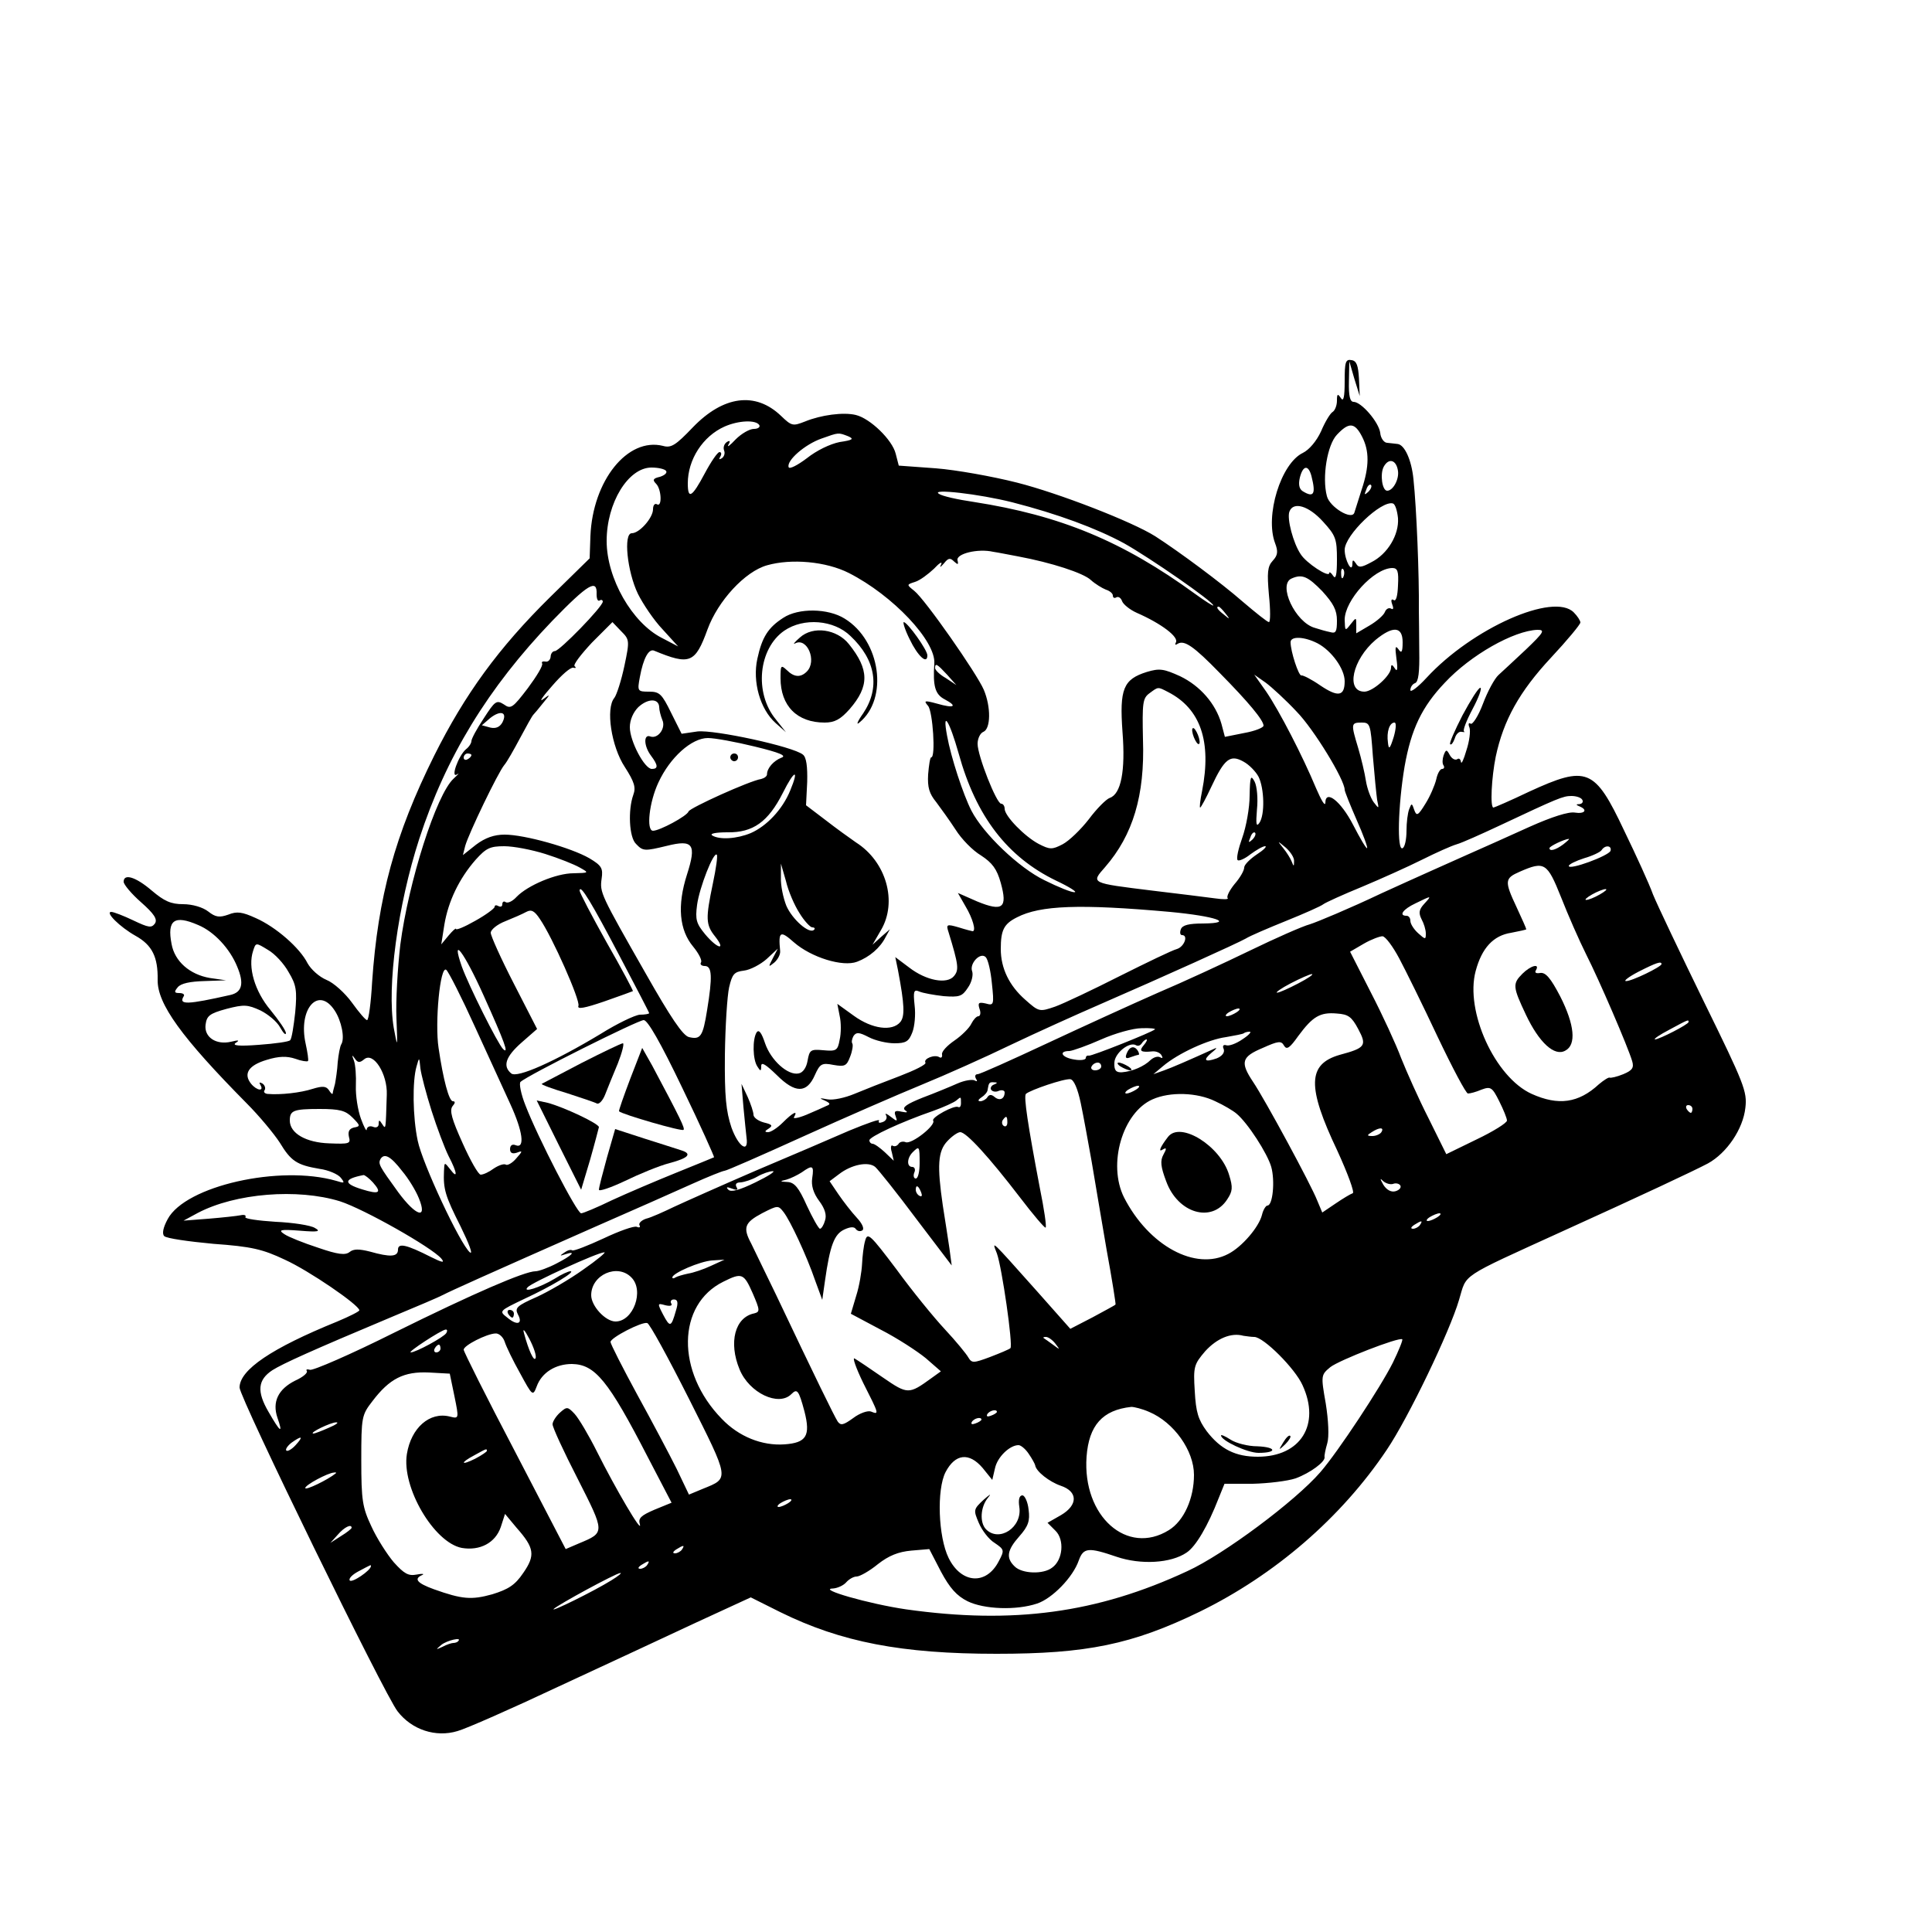 <?xml version="1.0" standalone="no"?>
<!DOCTYPE svg PUBLIC "-//W3C//DTD SVG 20010904//EN"
 "http://www.w3.org/TR/2001/REC-SVG-20010904/DTD/svg10.dtd">
<svg version="1.0" xmlns="http://www.w3.org/2000/svg"
 width="500pt" height="500pt" viewBox="0 0 500 500"
 preserveAspectRatio="xMidYMid meet">

<g transform="translate(0,500) scale(0.1,-0.1)"
fill="#000000" stroke="none">
<path d="M3480 4013 c0 -41 -3 -54 -10 -43 -8 12 -10 11 -10 -7 0 -12 -5 -25
-11 -29 -6 -3 -20 -26 -30 -50 -12 -26 -31 -48 -47 -56 -57 -27 -99 -163 -72
-234 8 -21 7 -31 -6 -45 -14 -15 -15 -31 -10 -89 4 -38 4 -70 0 -70 -4 0 -34
24 -68 53 -56 49 -164 129 -226 169 -60 38 -251 112 -358 139 -63 16 -158 33
-210 37 l-96 7 -8 31 c-9 36 -66 91 -103 100 -32 8 -91 0 -132 -17 -31 -12
-34 -12 -62 15 -66 63 -149 52 -228 -30 -44 -46 -56 -54 -77 -48 -92 23 -182
-90 -188 -233 l-2 -58 -102 -100 c-134 -132 -221 -252 -300 -410 -102 -205
-146 -367 -161 -587 -3 -54 -9 -98 -13 -98 -4 0 -21 20 -39 45 -18 25 -48 52
-66 59 -19 8 -40 27 -49 43 -20 40 -82 94 -134 117 -35 16 -49 18 -71 9 -23
-8 -33 -7 -52 8 -14 11 -41 19 -65 19 -32 0 -49 8 -81 35 -42 36 -73 45 -73
23 0 -7 20 -31 45 -53 34 -30 43 -44 36 -55 -9 -12 -16 -11 -56 8 -25 12 -51
22 -57 22 -17 0 22 -39 63 -62 43 -24 58 -55 57 -114 -1 -62 62 -149 230 -319
33 -33 71 -79 86 -102 29 -48 44 -58 103 -68 23 -3 48 -14 55 -23 11 -14 10
-15 -12 -8 -146 42 -390 -13 -436 -99 -12 -22 -15 -38 -9 -44 6 -6 63 -14 127
-20 99 -7 128 -14 185 -41 62 -28 192 -117 193 -131 0 -3 -26 -16 -57 -29
-170 -69 -253 -125 -253 -171 0 -26 376 -797 409 -838 37 -48 99 -68 155 -51
22 6 140 58 261 115 121 56 282 131 359 167 l139 64 76 -38 c158 -78 315 -108
560 -108 233 0 351 24 526 109 194 95 366 243 484 419 56 83 163 306 187 388
21 69 -3 54 269 178 205 93 339 156 375 175 49 27 91 89 97 144 5 42 -3 62
-107 274 -61 125 -121 251 -132 278 -10 28 -44 102 -75 166 -76 161 -96 169
-246 100 -48 -23 -90 -41 -92 -41 -9 0 -5 78 6 132 20 94 61 168 143 256 42
45 76 86 76 91 0 5 -8 17 -17 26 -52 53 -263 -41 -381 -169 -23 -25 -42 -39
-42 -32 0 8 6 16 12 18 9 3 12 29 11 84 0 43 -1 90 -1 104 1 91 -6 265 -14
340 -5 50 -23 89 -41 91 -7 1 -19 2 -27 3 -8 0 -17 12 -18 26 -4 28 -49 80
-69 80 -9 0 -13 15 -12 53 l1 52 13 -45 14 -45 -2 45 c-2 34 -6 46 -19 48 -16
3 -18 -5 -18 -55z m-1515 -113 c3 -5 -3 -10 -14 -10 -11 0 -32 -12 -47 -27
-15 -16 -23 -22 -19 -14 6 10 4 12 -4 7 -7 -5 -10 -14 -7 -22 3 -7 0 -16 -6
-20 -7 -4 -8 -3 -4 4 4 7 3 12 -2 12 -5 0 -22 -25 -38 -55 -33 -62 -44 -69
-44 -26 0 62 39 122 95 147 36 16 81 18 90 4z m1560 -30 c19 -37 19 -77 -1
-137 -8 -26 -17 -53 -19 -60 -7 -20 -64 15 -71 43 -13 49 1 133 26 159 31 33
46 32 65 -5z m-1330 1 c16 -7 12 -10 -22 -15 -25 -5 -60 -22 -85 -42 -24 -18
-45 -29 -47 -23 -6 17 42 59 85 74 45 16 43 16 69 6z m1423 -90 c3 -22 -13
-51 -28 -51 -13 0 -19 43 -9 62 13 24 33 18 37 -11z m-1894 0 c3 -5 -4 -11
-16 -15 -18 -4 -20 -8 -10 -18 14 -14 16 -62 2 -53 -5 3 -10 -2 -10 -13 0 -22
-35 -62 -55 -62 -22 0 -12 -99 16 -157 13 -26 41 -68 64 -92 l40 -44 -42 22
c-77 39 -143 154 -143 251 0 99 56 190 116 190 18 0 35 -4 38 -9z m1670 -13
c12 -47 6 -57 -23 -39 -9 6 -11 18 -7 35 8 32 22 34 30 4z m147 -41 c-10 -9
-11 -8 -5 6 3 10 9 15 12 12 3 -3 0 -11 -7 -18z m-921 -27 c117 -30 217 -67
289 -106 66 -37 231 -151 231 -161 0 -2 -21 11 -47 30 -187 136 -348 203 -573
238 -41 6 -82 15 -90 21 -23 14 103 0 190 -22z m998 -41 c3 -43 -27 -93 -69
-114 -26 -14 -33 -15 -40 -3 -7 10 -9 10 -9 -2 -1 -25 -20 11 -20 37 0 38 95
129 125 120 6 -2 11 -19 13 -38z m-194 -9 c33 -36 36 -45 36 -98 0 -40 -3 -53
-10 -42 -5 8 -10 11 -10 7 0 -13 -60 26 -74 49 -19 28 -36 92 -29 110 10 27
50 15 87 -26z m-789 -90 c86 -16 169 -43 188 -61 11 -10 29 -21 39 -25 10 -3
18 -10 18 -15 0 -6 4 -8 9 -5 5 3 12 -1 15 -10 3 -8 20 -22 38 -30 64 -28 110
-63 101 -77 -3 -6 -1 -7 5 -3 17 10 41 -6 109 -76 74 -75 113 -122 113 -136 0
-5 -22 -14 -50 -19 l-50 -10 -9 34 c-15 52 -55 98 -107 123 -42 19 -53 21 -86
11 -61 -19 -71 -44 -63 -155 8 -102 -4 -161 -33 -171 -9 -3 -34 -28 -54 -55
-21 -27 -51 -56 -68 -65 -27 -14 -33 -14 -62 1 -36 19 -88 72 -88 91 0 7 -4
13 -9 13 -12 0 -61 124 -61 155 0 14 7 28 15 31 19 8 20 64 1 109 -18 42 -152
234 -180 256 -20 16 -20 16 2 23 13 4 34 20 49 34 14 15 22 20 19 12 -5 -10
-3 -9 7 2 11 14 16 15 26 5 10 -9 12 -9 9 3 -4 17 53 31 92 22 14 -2 43 -8 65
-12z m-438 -43 c114 -58 225 -176 221 -234 -4 -59 2 -80 27 -93 34 -18 25 -24
-20 -11 -33 9 -35 8 -23 -6 12 -15 20 -133 8 -133 -3 0 -6 -20 -8 -44 -2 -34
3 -50 21 -72 12 -16 35 -48 50 -71 15 -24 44 -54 66 -67 29 -19 41 -35 51 -71
18 -65 5 -75 -61 -48 l-50 22 20 -35 c18 -30 28 -64 18 -64 -1 0 -17 4 -36 10
-31 9 -33 8 -26 -13 26 -85 27 -97 14 -113 -18 -22 -72 -12 -116 22 l-36 27 7
-34 c17 -90 18 -119 6 -134 -21 -25 -73 -18 -120 16 l-43 31 6 -31 c4 -17 4
-45 0 -62 -5 -28 -9 -30 -42 -27 -33 3 -36 1 -41 -27 -3 -18 -12 -31 -23 -33
-28 -6 -72 34 -87 78 -9 27 -16 37 -22 28 -11 -18 -10 -70 2 -88 8 -13 10 -13
10 1 0 12 12 4 40 -23 48 -48 78 -48 99 0 13 29 18 32 48 26 29 -5 34 -3 43
21 6 15 8 30 6 34 -3 4 -1 13 3 20 7 10 14 10 39 -3 17 -9 47 -16 67 -16 30 0
37 5 46 28 6 15 9 46 6 70 -4 37 -2 42 12 36 9 -4 37 -9 63 -12 41 -3 48 -1
63 22 10 14 14 33 11 42 -8 20 21 51 35 37 6 -6 13 -36 16 -68 6 -56 5 -58
-16 -52 -18 4 -21 2 -16 -14 4 -10 2 -19 -3 -19 -5 0 -13 -9 -18 -19 -5 -11
-25 -31 -44 -44 -19 -13 -34 -29 -32 -36 1 -7 -2 -10 -7 -7 -12 8 -42 -4 -36
-14 3 -5 -28 -20 -67 -35 -40 -15 -93 -36 -117 -46 -24 -10 -55 -17 -70 -14
-20 4 -22 3 -7 -3 15 -7 16 -10 5 -14 -8 -4 -31 -14 -52 -23 -22 -9 -36 -11
-32 -6 11 19 -3 12 -29 -14 -14 -14 -31 -25 -38 -25 -10 0 -9 3 1 9 12 8 9 11
-12 16 -15 4 -27 13 -27 20 0 7 -7 28 -15 46 l-16 34 5 -60 c3 -33 7 -69 8
-79 6 -42 -21 -24 -39 26 -14 42 -18 80 -17 188 1 74 6 153 11 175 8 34 13 40
38 43 17 2 43 16 59 30 l29 27 -13 -25 c-12 -23 -12 -24 4 -11 9 8 16 21 15
30 -5 51 0 54 36 22 45 -39 126 -64 163 -50 32 12 60 36 74 64 l11 20 -23 -20
-22 -20 22 38 c43 73 14 177 -65 227 -16 11 -52 37 -79 58 l-50 38 3 60 c1 40
-2 64 -11 71 -25 21 -230 65 -273 60 l-41 -6 -27 54 c-24 49 -30 55 -57 55
-30 0 -31 1 -24 38 9 49 23 74 37 68 92 -38 106 -33 138 55 27 74 97 150 154
166 63 18 153 10 212 -20z m1280 -9 c-3 -8 -6 -5 -6 6 -1 11 2 17 5 13 3 -3 4
-12 1 -19z m141 -23 c-1 -27 -5 -42 -11 -38 -6 4 -8 0 -4 -11 4 -10 3 -15 -3
-11 -6 3 -13 -1 -16 -9 -3 -8 -21 -24 -40 -35 l-34 -20 0 21 c0 21 0 21 -15 2
-14 -18 -14 -17 -15 12 0 50 75 133 123 134 14 0 17 -8 15 -45z m-196 -15 c29
-32 38 -49 38 -76 0 -29 -3 -34 -17 -30 -10 2 -28 7 -40 11 -51 14 -97 113
-60 128 27 12 42 5 79 -33z m-1878 -8 c0 -12 3 -19 8 -16 4 3 8 1 8 -3 0 -13
-112 -128 -124 -128 -6 0 -11 -7 -11 -15 -1 -8 -7 -14 -14 -12 -7 1 -10 -1 -8
-5 3 -5 -14 -33 -37 -64 -39 -51 -44 -55 -62 -42 -19 12 -23 9 -52 -36 -18
-27 -32 -53 -32 -59 0 -5 -6 -15 -14 -21 -20 -17 -41 -77 -23 -65 7 5 3 0 -9
-11 -45 -41 -117 -268 -138 -430 -7 -60 -12 -146 -10 -190 3 -78 3 -79 -7 -25
-18 107 10 316 66 489 69 212 178 391 344 564 93 96 117 110 115 69z m1627
-49 c13 -16 12 -17 -3 -4 -17 13 -22 21 -14 21 2 0 10 -8 17 -17z m-1555 -136
c-8 -38 -20 -75 -26 -83 -23 -27 -8 -126 27 -179 25 -39 29 -53 22 -72 -14
-39 -11 -110 7 -127 18 -19 22 -19 80 -5 68 17 77 4 52 -74 -26 -81 -20 -144
16 -187 14 -17 24 -36 20 -41 -3 -5 2 -9 10 -9 19 0 20 -28 6 -114 -11 -69
-17 -77 -47 -70 -16 4 -48 52 -111 163 -118 207 -120 211 -115 247 4 27 0 34
-32 53 -47 27 -167 61 -219 61 -27 0 -50 -8 -74 -26 l-34 -27 6 24 c9 32 85
190 101 209 7 8 25 40 41 70 16 30 31 57 34 60 3 3 14 16 25 30 20 24 20 25 0
10 -11 -8 0 8 24 35 24 28 48 49 55 47 6 -2 8 0 3 4 -4 4 17 31 45 61 l53 53
22 -23 c22 -22 23 -24 9 -90z m2014 61 c0 -26 -3 -30 -11 -18 -8 11 -9 5 -5
-25 4 -27 2 -35 -4 -25 -7 11 -10 11 -10 2 0 -20 -47 -62 -69 -62 -49 0 -31
83 29 134 45 37 70 35 70 -6z m319 -19 c-30 -28 -62 -58 -71 -66 -10 -9 -28
-42 -40 -74 -12 -32 -27 -55 -32 -52 -5 4 -7 -1 -3 -10 3 -9 0 -35 -8 -59 -7
-24 -13 -37 -14 -30 -1 7 -5 11 -10 7 -6 -3 -14 2 -19 11 -8 15 -10 15 -16 -1
-3 -9 -4 -21 0 -26 3 -5 1 -9 -4 -9 -5 0 -12 -12 -15 -27 -4 -16 -16 -44 -28
-63 -19 -31 -23 -33 -29 -16 -6 18 -7 18 -13 2 -4 -10 -7 -35 -7 -56 0 -21 -4
-42 -10 -45 -15 -9 -12 110 5 211 17 97 45 155 104 217 67 72 179 135 240 137
20 0 17 -6 -30 -51z m-539 16 c36 -19 70 -66 70 -98 0 -39 -17 -42 -63 -11
-23 16 -45 27 -49 26 -7 -2 -28 62 -28 86 0 16 35 15 70 -3z m-959 -81 l24
-27 -27 18 c-16 9 -28 21 -28 26 0 14 5 11 31 -17z m905 -96 c44 -45 124 -176
124 -202 0 -4 14 -39 31 -78 17 -38 29 -71 27 -73 -2 -2 -18 25 -36 60 -32 62
-72 93 -72 57 -1 -10 -11 8 -24 38 -35 84 -95 200 -129 250 l-31 44 30 -21
c16 -12 52 -45 80 -75z m-333 51 c84 -43 113 -128 88 -256 -5 -24 -7 -43 -5
-43 2 0 15 24 29 54 34 73 49 84 83 65 15 -8 32 -26 39 -39 15 -30 17 -99 2
-120 -8 -11 -9 -2 -6 35 3 29 0 60 -6 72 -10 19 -12 14 -13 -36 0 -32 -9 -81
-19 -109 -10 -28 -16 -54 -12 -58 3 -3 18 3 33 15 15 11 32 21 38 21 6 0 -4
-10 -21 -21 -18 -12 -33 -27 -33 -34 0 -8 -11 -27 -25 -43 -13 -16 -21 -32
-18 -36 4 -4 -11 -4 -32 -1 -22 3 -95 12 -162 20 -162 20 -160 19 -123 61 72
83 103 185 98 330 -2 95 -1 107 17 120 23 17 21 17 48 3z m-1317 -39 c0 -8 4
-23 8 -33 10 -21 -11 -50 -31 -43 -18 7 -17 -25 2 -50 18 -24 19 -34 2 -34
-19 0 -57 72 -57 108 0 19 9 39 22 52 25 23 53 23 54 0z m-406 -40 c-7 -12
-17 -16 -31 -13 l-22 6 22 19 c27 21 45 15 31 -12z m1181 -80 c45 -163 126
-268 252 -329 34 -16 56 -30 48 -30 -7 -1 -42 13 -78 31 -66 32 -158 120 -189
180 -21 41 -53 138 -63 194 -13 69 6 39 30 -46z m1072 -7 c4 -49 9 -99 11
-113 5 -24 5 -24 -9 -6 -8 11 -17 36 -20 55 -3 20 -12 58 -20 85 -19 63 -19
66 9 66 22 0 23 -4 29 -87z m54 50 c-10 -32 -13 -34 -15 -15 -4 28 4 52 17 52
5 0 4 -16 -2 -37z m-1654 -25 c66 -16 84 -24 69 -29 -20 -8 -37 -27 -37 -43 0
-5 -7 -10 -15 -12 -31 -5 -185 -75 -188 -84 -4 -12 -75 -50 -92 -50 -18 0 -10
74 14 125 30 65 86 115 128 115 18 0 72 -10 121 -22z m-733 -22 c0 -3 -4 -8
-10 -11 -5 -3 -10 -1 -10 4 0 6 5 11 10 11 6 0 10 -2 10 -4z m825 -92 c-20
-49 -61 -92 -102 -110 -36 -15 -81 -18 -100 -6 -7 5 11 8 40 8 66 -1 105 27
143 102 30 60 43 64 19 6z m2050 -24 c3 -5 0 -10 -7 -11 -10 0 -10 -2 0 -6 22
-9 13 -20 -12 -16 -16 3 -60 -11 -118 -37 -51 -23 -124 -56 -163 -73 -38 -17
-137 -61 -220 -99 -82 -39 -166 -74 -185 -80 -19 -5 -89 -36 -155 -68 -66 -32
-174 -82 -240 -110 -66 -29 -195 -88 -287 -131 -92 -43 -172 -79 -178 -79 -6
0 -8 -5 -4 -12 4 -6 3 -8 -4 -4 -6 3 -26 0 -44 -8 -18 -8 -59 -25 -91 -37 -40
-16 -53 -25 -45 -32 9 -6 6 -7 -9 -4 -17 4 -20 1 -15 -12 5 -14 4 -14 -13 -1
-10 8 -16 10 -12 4 4 -7 0 -15 -9 -18 -8 -3 -12 -2 -9 4 3 5 -31 -7 -77 -26
-46 -20 -155 -67 -243 -104 -88 -38 -182 -80 -210 -93 -27 -13 -60 -28 -73
-31 -12 -4 -20 -12 -17 -17 3 -5 0 -7 -7 -4 -7 3 -46 -11 -86 -30 -41 -19 -77
-33 -81 -31 -4 3 -13 0 -21 -6 -12 -8 -12 -9 3 -4 30 10 18 -3 -23 -24 -21
-11 -46 -20 -54 -20 -28 0 -160 -57 -366 -159 -112 -56 -211 -99 -218 -96 -7
2 -11 1 -8 -3 3 -5 -10 -16 -30 -25 -44 -22 -60 -55 -46 -96 15 -43 8 -39 -23
15 -31 53 -28 83 10 108 27 17 102 51 307 137 65 27 126 53 135 58 19 10 110
51 393 176 96 42 209 92 251 111 42 19 80 34 84 34 5 0 96 40 204 89 108 49
246 109 307 134 61 25 164 71 230 103 65 31 169 78 229 104 170 74 358 159
379 171 11 7 58 27 105 46 47 19 90 38 96 43 5 4 51 25 100 45 50 21 119 52
155 70 36 18 76 36 90 40 14 4 63 26 110 48 153 72 165 77 187 77 12 0 25 -4
28 -10z m-854 -103 c-10 -9 -11 -8 -5 6 3 10 9 15 12 12 3 -3 0 -11 -7 -18z
m805 -12 c-20 -15 -36 -19 -36 -10 0 5 38 23 50 24 3 0 -4 -6 -14 -14z m-697
-44 c0 -14 -1 -14 -6 -1 -3 8 -13 24 -22 35 -16 20 -16 20 7 1 12 -11 22 -26
21 -35z m-1938 19 c35 -11 75 -27 89 -35 25 -14 25 -14 -16 -15 -44 0 -118
-31 -147 -61 -10 -11 -22 -17 -28 -14 -5 4 -9 1 -9 -5 0 -6 -4 -8 -10 -5 -5 3
-10 3 -10 -2 0 -4 -23 -21 -50 -36 -28 -16 -50 -25 -50 -21 0 3 -8 -4 -19 -17
l-19 -23 8 51 c10 60 38 119 81 168 27 30 37 35 74 35 24 0 71 -9 106 -20z
m2757 8 c-5 -13 -108 -51 -108 -39 0 4 18 13 40 20 21 6 42 16 45 21 9 14 27
12 23 -2z m-2323 -84 c-19 -91 -19 -107 6 -138 29 -37 6 -32 -26 6 -23 28 -26
38 -21 76 6 45 43 139 51 130 3 -2 -2 -36 -10 -74z m224 -77 c12 -20 28 -37
33 -37 6 0 8 -3 5 -6 -12 -13 -57 27 -72 62 -8 20 -15 53 -14 73 l0 36 13 -45
c6 -26 22 -63 35 -83z m1971 41 c18 -46 47 -112 65 -148 34 -67 108 -239 119
-276 5 -17 1 -24 -23 -34 -17 -7 -32 -10 -35 -9 -2 2 -15 -6 -28 -17 -53 -49
-105 -56 -174 -25 -95 43 -173 214 -145 318 16 60 46 92 92 99 21 4 39 8 39 9
0 2 -11 27 -25 57 -32 68 -31 75 8 92 64 28 71 24 107 -66z m-2435 -155 c41
-78 75 -143 75 -145 0 -2 -11 -4 -24 -4 -13 -1 -59 -23 -102 -50 -118 -71
-216 -115 -231 -102 -23 19 -14 44 27 80 l40 35 -60 117 c-33 64 -60 124 -60
132 0 8 17 22 38 30 20 8 45 19 54 24 13 7 21 3 35 -18 33 -48 105 -211 100
-225 -4 -10 16 -6 66 11 40 14 73 26 75 27 1 1 -29 58 -68 126 -38 68 -70 129
-70 134 1 19 31 -31 105 -172z m2535 162 c-14 -8 -29 -14 -35 -14 -5 0 1 6 15
14 14 8 30 14 35 14 6 0 -1 -6 -15 -14z m-454 -24 c-14 -15 -15 -24 -7 -40 6
-11 11 -27 11 -37 0 -16 -1 -16 -20 1 -11 10 -20 24 -20 32 0 7 -4 13 -10 13
-21 0 -9 17 23 32 43 21 43 21 23 -1z m-658 -21 c117 -11 170 -29 86 -30 -37
0 -54 -4 -58 -15 -3 -8 -2 -15 3 -15 17 0 6 -30 -13 -36 -12 -3 -78 -35 -148
-70 -69 -35 -145 -71 -167 -79 -41 -14 -42 -14 -78 18 -41 36 -63 81 -63 131
0 49 8 65 42 82 60 31 162 35 396 14z m-2515 -34 c41 -17 82 -61 101 -108 18
-43 13 -66 -18 -73 -111 -25 -134 -26 -121 -4 4 5 -1 9 -11 9 -13 0 -14 3 -4
15 8 10 32 15 69 16 l56 2 -42 6 c-52 9 -91 43 -99 88 -12 62 7 76 69 49z
m3108 -86 c16 -30 61 -121 99 -202 39 -82 74 -148 79 -148 6 0 21 4 35 10 24
9 28 6 46 -30 11 -22 20 -44 20 -50 0 -6 -35 -28 -79 -49 l-78 -38 -46 93
c-26 51 -57 121 -71 156 -13 35 -48 111 -78 169 l-54 106 36 21 c19 11 41 19
48 19 8 -1 27 -27 43 -57z m-2874 -36 c20 -33 22 -48 17 -104 -4 -36 -9 -68
-13 -72 -3 -4 -40 -9 -81 -12 -52 -4 -70 -2 -60 5 11 7 8 8 -12 3 -39 -9 -70
12 -66 44 3 23 10 29 54 41 46 12 55 11 88 -4 20 -10 43 -29 51 -44 8 -14 14
-21 15 -15 0 7 -18 33 -40 60 -41 49 -59 111 -45 153 7 22 7 22 38 3 18 -10
42 -36 54 -58z m504 -59 c55 -122 67 -155 51 -140 -14 14 -89 164 -107 214
-29 84 7 35 56 -74z m3049 80 c0 -7 -78 -45 -92 -44 -7 0 7 11 32 24 47 24 60
28 60 20z m-3071 -162 c35 -76 76 -166 92 -201 32 -70 38 -115 14 -106 -9 4
-15 0 -15 -10 0 -10 6 -13 18 -9 15 6 15 4 -2 -15 -10 -12 -23 -19 -27 -16 -5
3 -19 -2 -31 -10 -12 -9 -27 -16 -34 -16 -6 0 -27 37 -47 82 -28 62 -34 84
-26 95 7 8 8 13 1 13 -10 0 -25 56 -37 138 -10 65 4 215 20 202 6 -5 40 -72
74 -147z m2131 112 c-25 -13 -49 -24 -55 -24 -5 0 10 11 35 24 25 13 50 24 55
24 6 0 -10 -11 -35 -24z m-2494 -70 c18 -27 27 -73 17 -88 -3 -5 -7 -26 -9
-46 -1 -20 -5 -45 -7 -56 -3 -11 -6 -22 -6 -25 -1 -3 -5 1 -10 9 -7 10 -16 11
-42 3 -31 -10 -83 -16 -117 -13 -7 1 -11 5 -7 10 3 5 0 13 -6 17 -8 4 -9 3 -5
-4 10 -17 -9 -15 -24 3 -21 26 -7 48 40 62 32 10 53 10 74 3 16 -6 31 -8 33
-6 2 2 -1 22 -6 45 -20 90 33 150 75 86z m2334 -5 c-8 -5 -19 -10 -25 -10 -5
0 -3 5 5 10 8 5 20 10 25 10 6 0 3 -5 -5 -10z m315 -43 c23 -43 19 -49 -48
-67 -83 -24 -85 -82 -6 -248 27 -59 45 -108 40 -110 -6 -2 -26 -14 -45 -27
l-34 -23 -13 31 c-16 41 -135 261 -166 307 -34 51 -30 65 25 88 40 18 48 19
55 6 7 -12 15 -6 37 25 37 50 56 62 100 58 29 -2 38 -8 55 -40z m-1749 -153
c47 -97 83 -178 82 -179 -2 -1 -46 -19 -98 -40 -52 -21 -127 -53 -166 -71 -39
-19 -75 -34 -80 -34 -11 0 -112 196 -144 279 -12 30 -17 57 -13 61 18 17 304
160 319 160 10 0 43 -57 100 -176z m2604 171 c0 -6 -76 -45 -87 -45 -4 1 12
12 37 25 50 27 50 27 50 20z m-1381 -19 c-9 -8 -165 -70 -171 -68 -5 1 -8 -2
-8 -6 0 -5 -13 -7 -30 -4 -32 5 -42 22 -12 22 9 1 46 14 82 30 36 16 83 29
104 29 22 1 37 -1 35 -3z m226 -26 c-16 -11 -35 -18 -42 -15 -7 2 -10 -2 -6
-10 3 -9 -4 -18 -18 -24 -31 -11 -37 -5 -13 15 10 8 15 13 9 11 -73 -33 -110
-49 -132 -57 l-28 -10 25 21 c39 33 117 69 163 75 23 4 44 8 46 10 2 2 9 4 15
4 6 0 -2 -9 -19 -20z m-255 -15 c-13 -15 -8 -19 22 -16 9 1 20 -3 24 -10 4 -7
3 -9 -4 -5 -6 3 -16 0 -24 -7 -17 -17 -48 -30 -74 -32 -16 -1 -21 5 -20 25 1
25 39 55 56 45 5 -3 11 -1 15 5 3 5 9 10 12 10 3 0 0 -7 -7 -15z m-2017 -36
c24 19 60 -39 58 -92 -3 -92 -2 -91 -12 -76 -7 11 -9 12 -9 0 0 -7 -6 -11 -15
-7 -8 3 -15 0 -16 -7 0 -7 -7 6 -15 28 -8 22 -14 60 -13 85 1 25 -1 54 -5 65
-6 15 -5 16 2 6 8 -12 13 -12 25 -2z m174 -134 c14 -44 34 -97 44 -117 23 -44
24 -61 4 -34 -15 19 -15 19 -16 -5 -2 -46 3 -64 43 -143 22 -45 33 -74 24 -67
-25 21 -123 230 -135 289 -13 61 -14 155 -3 192 7 25 7 25 10 -5 2 -16 15 -66
29 -110z m1733 115 c0 -5 -7 -10 -16 -10 -8 0 -12 5 -9 10 3 6 10 10 16 10 5
0 9 -4 9 -10z m-53 -95 c7 -33 19 -100 28 -150 8 -49 26 -153 39 -230 14 -76
24 -140 23 -141 -1 -2 -28 -16 -59 -33 l-58 -30 -86 97 c-124 139 -117 132
-104 98 13 -36 42 -237 35 -245 -3 -3 -27 -13 -53 -23 -43 -16 -47 -16 -56 -1
-5 9 -32 42 -60 72 -29 31 -86 101 -126 156 -68 90 -75 97 -81 74 -4 -13 -7
-40 -8 -60 -1 -20 -7 -57 -15 -82 l-14 -47 77 -41 c43 -22 95 -56 117 -74 l39
-34 -25 -18 c-58 -42 -61 -42 -125 2 -33 23 -66 45 -73 49 -7 5 3 -24 22 -63
41 -81 42 -83 20 -74 -8 3 -29 -4 -46 -17 -25 -18 -32 -20 -40 -9 -9 14 -58
114 -160 329 -28 58 -57 117 -64 132 -22 41 -17 54 28 78 41 21 42 21 56 3 17
-22 59 -111 82 -178 l18 -49 7 49 c13 92 24 121 50 133 15 7 26 8 30 1 4 -5
11 -7 17 -3 5 4 0 17 -15 33 -13 14 -34 41 -47 60 l-23 34 24 18 c32 25 76 34
94 19 8 -7 56 -67 106 -134 l92 -121 -6 45 c-4 25 -11 74 -17 110 -15 103 -13
141 12 167 12 13 27 23 33 23 16 0 75 -65 154 -168 35 -46 65 -81 67 -79 3 2
-4 49 -15 103 -31 163 -42 236 -36 243 11 10 99 40 115 38 9 -1 19 -24 27 -62z
m-225 48 c-6 -2 -10 -9 -7 -13 3 -5 12 -7 20 -3 8 3 15 1 15 -4 0 -17 -13 -23
-26 -12 -8 7 -14 7 -19 -1 -3 -5 -12 -10 -18 -10 -7 0 -6 4 3 10 8 5 16 14 16
20 3 18 4 20 17 19 9 0 9 -2 -1 -6z m368 -13 c-8 -5 -19 -10 -25 -10 -5 0 -3
5 5 10 8 5 20 10 25 10 6 0 3 -5 -5 -10z m205 -30 c22 -10 47 -25 55 -32 29
-24 80 -103 90 -138 10 -36 4 -100 -10 -100 -4 0 -11 -11 -14 -24 -8 -32 -52
-83 -87 -101 -85 -45 -206 21 -270 146 -43 86 -4 220 74 254 45 20 115 18 162
-5z m-658 -5 c0 -8 -3 -12 -7 -10 -10 6 -70 -27 -65 -35 8 -12 -56 -62 -71
-56 -7 3 -16 1 -19 -5 -4 -5 -10 -7 -15 -4 -4 3 -6 -5 -2 -17 l5 -22 -23 22
c-13 12 -27 22 -32 22 -4 0 -8 4 -8 9 0 9 81 47 165 76 28 10 54 22 60 27 12
10 12 11 12 -7z m1893 -15 c0 -5 -2 -10 -4 -10 -3 0 -8 5 -11 10 -3 6 -1 10 4
10 6 0 11 -4 11 -10z m-3468 -22 c21 -21 21 -23 4 -26 -12 -3 -16 -10 -13 -24
5 -18 1 -19 -51 -17 -60 2 -102 26 -102 59 0 26 9 30 77 30 52 0 67 -4 85 -22z
m1695 -13 c0 -8 -4 -12 -9 -9 -5 3 -6 10 -3 15 9 13 12 11 12 -6z m968 -25
c-3 -5 -14 -10 -23 -10 -15 0 -15 2 -2 10 20 13 33 13 25 0z m-1195 -80 c0
-22 -4 -40 -10 -40 -5 0 -7 7 -4 15 4 8 1 15 -5 15 -15 0 -14 23 1 38 17 17
18 16 18 -28z m-1339 -21 c16 -19 35 -50 43 -70 23 -56 -7 -47 -53 15 -50 69
-53 74 -46 87 10 15 26 7 56 -32z m1061 -18 c-3 -19 3 -39 18 -59 15 -20 20
-37 15 -51 -3 -11 -9 -21 -13 -21 -4 1 -19 28 -34 60 -21 47 -32 60 -50 61
-20 1 -21 2 -3 6 11 3 29 12 40 19 28 20 32 18 27 -15z m-147 -11 c-41 -20
-63 -26 -70 -19 -7 7 -4 8 9 3 13 -5 17 -4 12 4 -4 8 0 12 11 12 10 1 29 7 43
15 14 8 32 14 40 14 8 0 -12 -13 -45 -29z m-990 0 c24 -27 17 -32 -28 -18 -49
15 -48 27 4 37 3 0 14 -8 24 -19z m2640 -4 c7 3 16 1 19 -4 3 -5 -2 -12 -13
-15 -11 -3 -23 4 -31 17 -9 16 -9 18 0 9 7 -6 18 -9 25 -7z m-1221 -22 c3 -8
2 -12 -4 -9 -6 3 -10 10 -10 16 0 14 7 11 14 -7z m-1504 -23 c62 -20 237 -119
262 -148 10 -12 3 -11 -27 4 -63 32 -85 37 -85 19 0 -19 -20 -20 -73 -5 -28 7
-42 7 -52 -1 -11 -9 -30 -7 -82 11 -37 12 -77 28 -87 35 -17 11 -11 13 40 9
48 -4 55 -2 39 7 -11 7 -57 14 -102 16 -46 3 -80 8 -78 12 3 5 -3 7 -12 5 -10
-2 -47 -6 -83 -9 l-65 -5 37 20 c97 51 258 64 368 30z m2840 -41 c-8 -5 -19
-10 -25 -10 -5 0 -3 5 5 10 8 5 20 10 25 10 6 0 3 -5 -5 -10z m-45 -20 c-3 -5
-12 -10 -18 -10 -7 0 -6 4 3 10 19 12 23 12 15 0z m-2166 -116 c-35 -25 -90
-57 -121 -71 -50 -22 -56 -28 -48 -44 14 -25 -1 -31 -27 -9 -22 17 -22 17 45
49 69 32 134 71 118 71 -5 0 -23 -8 -40 -19 -40 -24 -86 -38 -70 -22 11 12
181 90 198 90 6 1 -19 -20 -55 -45z m331 10 c-19 -9 -46 -18 -59 -20 -14 -3
-28 -7 -33 -10 -4 -3 -8 -3 -8 0 0 11 72 42 103 44 l32 2 -35 -16z m-206 -30
c34 -34 5 -114 -41 -114 -26 0 -63 40 -63 68 0 53 68 83 104 46z m314 -41 c19
-44 19 -48 4 -52 -50 -10 -67 -75 -38 -145 25 -61 101 -97 134 -64 15 15 19
11 34 -45 16 -63 5 -81 -52 -85 -58 -4 -118 20 -162 66 -119 122 -116 296 4
355 48 24 53 22 76 -30z m-199 -46 c-12 -42 -15 -43 -33 -9 -15 29 -15 30 6
24 13 -3 19 -1 15 5 -3 5 0 10 7 10 10 0 12 -8 5 -30z m34 -227 c106 -211 105
-205 36 -233 l-36 -15 -32 67 c-18 36 -64 123 -102 192 -38 70 -69 131 -69
136 0 11 81 53 95 49 6 -1 54 -89 108 -196z m-397 105 c-4 -10 -18 20 -30 65
-4 14 2 8 14 -15 11 -21 19 -44 16 -50z m-231 65 c-7 -11 -79 -50 -92 -50 -10
0 79 58 90 59 5 1 5 -4 2 -9z m151 -22 c4 -13 22 -50 40 -82 32 -59 33 -60 43
-34 13 36 49 58 91 58 60 -1 94 -42 197 -242 l61 -117 -44 -18 c-35 -15 -43
-22 -38 -38 7 -27 -63 92 -111 188 -21 42 -47 86 -58 98 -18 19 -20 19 -38 3
-10 -9 -19 -23 -19 -30 0 -8 29 -71 65 -141 71 -140 71 -139 4 -167 l-35 -15
-132 254 c-73 139 -132 257 -132 262 0 11 59 41 82 42 9 1 20 -9 24 -21z
m1940 12 c24 0 106 -82 125 -125 47 -102 -5 -185 -116 -185 -57 0 -96 19 -132
66 -22 30 -28 49 -31 104 -4 63 -2 69 27 103 30 33 67 49 99 40 8 -1 20 -3 28
-3z m-515 -17 c13 -17 13 -17 -6 -3 -11 8 -22 16 -24 17 -2 2 0 3 6 3 6 0 17
-8 24 -17z m874 -49 c-32 -64 -142 -231 -188 -284 -65 -75 -250 -213 -344
-256 -234 -109 -451 -138 -728 -99 -96 14 -232 53 -189 54 12 1 27 8 34 16 7
8 19 15 27 15 8 0 33 14 55 32 28 22 53 32 86 35 l47 4 30 -58 c23 -43 41 -63
69 -77 43 -21 126 -24 180 -6 39 13 93 68 108 112 12 33 25 34 98 9 62 -21
140 -17 181 11 24 16 55 69 83 141 l15 37 73 0 c40 1 90 7 111 14 38 14 77 43
75 55 -1 3 2 19 7 36 5 17 3 59 -4 103 -13 73 -12 74 12 94 23 18 177 78 186
72 2 -2 -9 -29 -24 -60z m-2465 36 c0 -5 -5 -10 -11 -10 -5 0 -7 5 -4 10 3 6
8 10 11 10 2 0 4 -4 4 -10z m36 -123 c12 -59 12 -59 -12 -53 -52 13 -100 -29
-111 -97 -14 -86 70 -229 142 -243 47 -8 87 13 101 54 l11 34 30 -36 c46 -52
49 -71 17 -117 -21 -31 -38 -42 -80 -55 -54 -15 -78 -13 -151 13 -44 16 -53
27 -30 37 6 3 0 4 -15 1 -21 -4 -32 2 -59 32 -17 20 -44 62 -58 93 -23 49 -26
67 -26 171 0 112 1 117 29 153 44 58 81 77 146 74 l54 -3 12 -58z m1798 -41
c64 -27 116 -100 116 -163 0 -61 -26 -119 -65 -143 -108 -67 -224 36 -213 190
6 81 41 121 116 129 7 0 28 -5 46 -13z m-394 0 c0 -2 -7 -7 -16 -10 -8 -3 -12
-2 -9 4 6 10 25 14 25 6z m-40 -20 c0 -2 -7 -7 -16 -10 -8 -3 -12 -2 -9 4 6
10 25 14 25 6z m-1689 -21 c-18 -8 -36 -15 -40 -15 -13 1 45 29 59 29 8 0 0
-6 -19 -14z m-86 -45 c-10 -11 -21 -17 -24 -14 -3 3 3 12 13 20 28 20 32 17
11 -6z m1897 -22 c9 -13 16 -26 17 -30 2 -16 37 -43 66 -53 45 -15 45 -50 1
-76 l-35 -20 21 -21 c23 -23 19 -75 -9 -95 -23 -18 -78 -16 -97 3 -23 22 -20
42 12 78 23 26 28 40 24 69 -2 20 -10 37 -16 37 -8 0 -11 -11 -8 -30 8 -53
-52 -92 -86 -58 -17 17 -15 58 5 82 10 12 5 9 -11 -5 -27 -25 -27 -27 -13 -60
8 -19 26 -43 41 -52 25 -17 26 -19 11 -47 -32 -63 -97 -59 -130 8 -27 55 -31
177 -8 222 25 48 61 52 96 11 l25 -31 7 30 c6 29 38 60 61 60 6 0 18 -10 26
-22z m-1402 7 c0 -2 -13 -11 -30 -20 -38 -19 -40 -11 -2 9 31 17 32 18 32 11z
m-391 -58 c-21 -17 -79 -45 -79 -38 0 8 58 39 74 40 5 1 7 0 5 -2z m1171 -77
c-8 -5 -19 -10 -25 -10 -5 0 -3 5 5 10 8 5 20 10 25 10 6 0 3 -5 -5 -10z
m-1130 -64 c0 -2 -12 -12 -27 -21 l-28 -18 19 21 c17 20 36 29 36 18z m855
-56 c-3 -5 -12 -10 -18 -10 -7 0 -6 4 3 10 19 12 23 12 15 0z m-90 -40 c-3 -5
-12 -10 -18 -10 -7 0 -6 4 3 10 19 12 23 12 15 0z m-715 -3 c0 -11 -50 -45
-55 -37 -3 5 7 15 22 23 34 18 33 18 33 14z m622 -37 c-45 -28 -159 -84 -149
-74 11 11 160 92 172 93 6 1 -5 -8 -23 -19z m-396 -157 c-2 -3 -8 -5 -13 -5
-4 0 -17 -4 -28 -10 -18 -8 -18 -8 -3 5 15 12 55 21 44 10z"/>
<path d="M2027 3401 c-39 -25 -55 -50 -67 -106 -13 -59 7 -130 47 -166 l27
-24 -26 33 c-57 69 -45 184 22 230 50 34 128 28 171 -14 66 -62 77 -134 33
-200 -15 -21 -19 -32 -10 -24 76 62 55 212 -38 269 -43 27 -120 28 -159 2z"/>
<path d="M2354 3346 c21 -44 46 -67 46 -42 0 14 -51 85 -61 86 -3 0 3 -20 15
-44z"/>
<path d="M2070 3350 c-14 -12 -19 -19 -12 -15 31 16 57 -46 30 -73 -16 -16
-33 -15 -52 4 -15 14 -16 12 -16 -21 0 -72 43 -115 114 -115 26 0 41 8 65 35
51 59 51 102 -2 168 -31 39 -93 48 -127 17z"/>
<path d="M3785 3149 c-20 -39 -35 -73 -32 -75 3 -3 8 4 12 15 3 11 11 19 18
17 7 -1 9 -1 6 1 -4 2 6 28 22 58 16 30 25 55 20 55 -5 0 -25 -32 -46 -71z"/>
<path d="M3087 3100 c3 -11 9 -22 13 -25 5 -3 6 4 3 15 -3 11 -9 22 -13 25 -5
3 -6 -4 -3 -15z"/>
<path d="M1890 3040 c0 -5 5 -10 10 -10 6 0 10 5 10 10 0 6 -4 10 -10 10 -5 0
-10 -4 -10 -10z"/>
<path d="M3940 2480 c-26 -26 -25 -34 9 -106 34 -72 74 -109 102 -93 29 15 24
67 -13 140 -25 48 -38 63 -52 61 -11 -2 -15 1 -11 7 11 19 -14 12 -35 -9z"/>
<path d="M1505 2249 c-55 -29 -101 -53 -103 -54 -2 -2 28 -13 65 -24 37 -12
73 -24 78 -27 6 -2 15 8 21 23 6 16 21 52 33 81 11 28 17 52 13 52 -4 0 -52
-23 -107 -51z"/>
<path d="M1631 2208 c-17 -45 -30 -82 -29 -84 8 -8 163 -53 167 -48 4 4 -8 29
-81 166 l-26 46 -31 -80z"/>
<path d="M1446 2037 l58 -116 23 77 c12 42 22 81 23 85 0 9 -91 52 -133 63
l-28 6 57 -115z"/>
<path d="M1571 2005 c-11 -40 -21 -78 -21 -84 0 -5 30 5 68 23 37 18 88 39
115 46 49 13 59 24 30 33 -10 3 -52 17 -94 30 l-77 25 -21 -73z"/>
<path d="M2916 2274 c-5 -12 -2 -15 10 -10 8 3 18 6 20 6 3 0 2 5 -1 10 -9 15
-22 12 -29 -6z"/>
<path d="M2900 2240 c8 -5 20 -10 25 -10 6 0 3 5 -5 10 -8 5 -19 10 -25 10 -5
0 -3 -5 5 -10z"/>
<path d="M3023 2058 c-21 -27 -26 -41 -14 -33 10 6 11 3 2 -13 -9 -16 -7 -32
7 -69 30 -83 118 -109 158 -47 14 21 15 31 5 63 -22 75 -126 140 -158 99z"/>
<path d="M1315 1600 c3 -5 8 -10 11 -10 2 0 4 5 4 10 0 6 -5 10 -11 10 -5 0
-7 -4 -4 -10z"/>
<path d="M3160 1285 c0 -13 68 -45 97 -45 49 0 47 15 -3 17 -24 0 -55 8 -69
17 -14 9 -25 14 -25 11z"/>
<path d="M3321 1267 c-13 -21 -12 -21 5 -5 10 10 16 20 13 22 -3 3 -11 -5 -18
-17z"/>
</g>
</svg>
